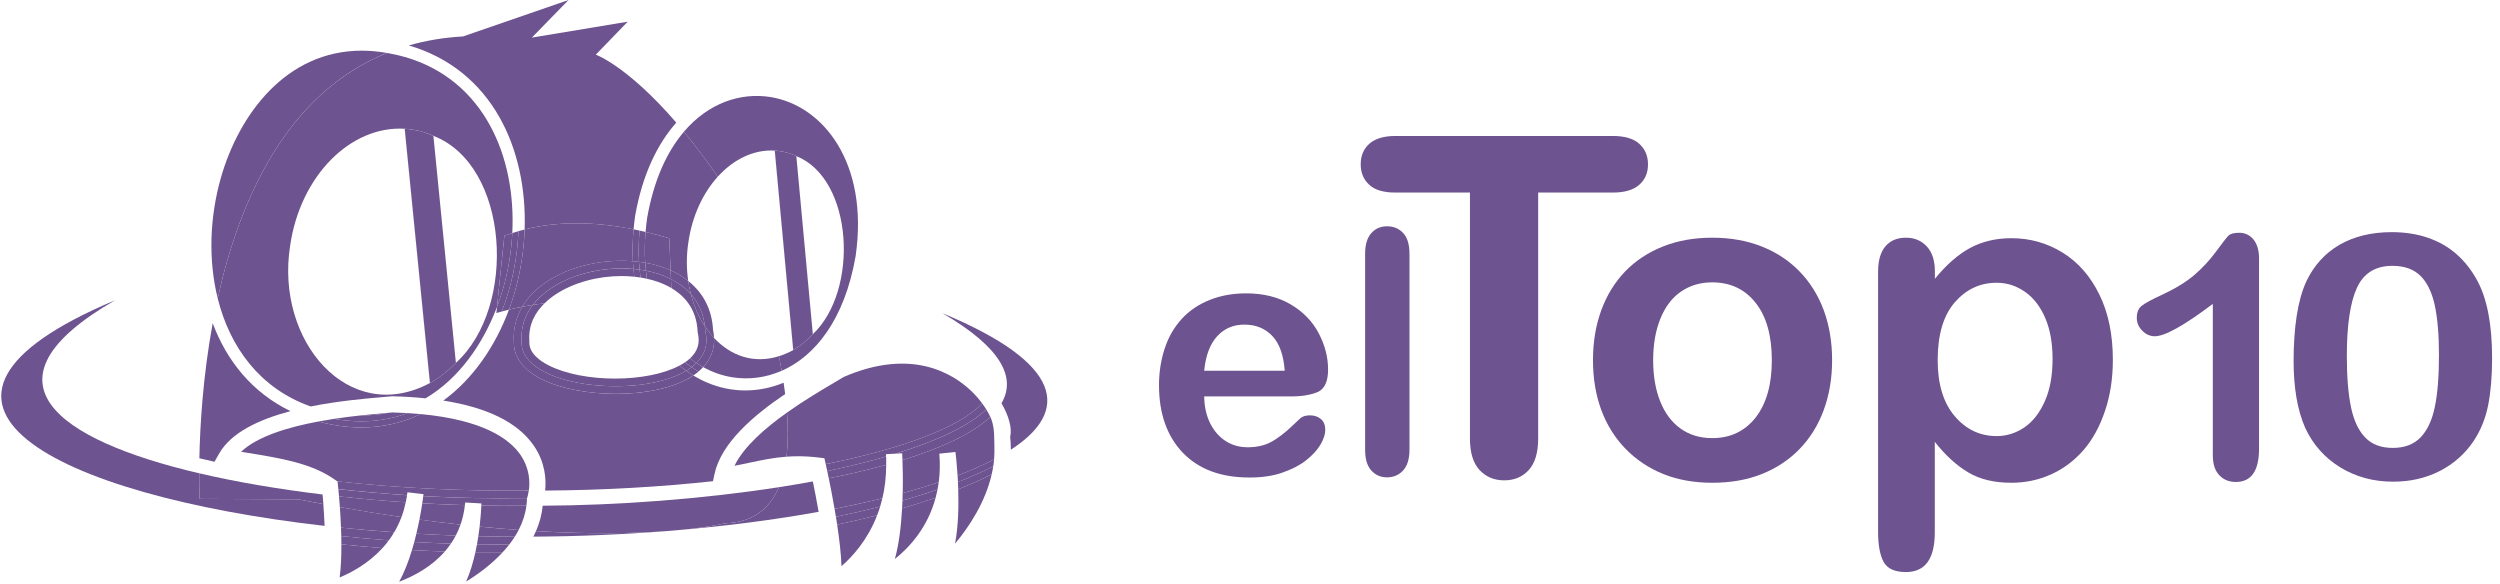 <svg width="227" height="53" viewBox="0 0 227 53" fill="none" xmlns="http://www.w3.org/2000/svg">
<path d="M117.227 35.995H109.34C109.355 36.931 109.536 37.744 109.898 38.465C110.26 39.17 110.743 39.707 111.331 40.075C111.919 40.444 112.582 40.612 113.306 40.612C113.789 40.612 114.226 40.551 114.633 40.444C115.041 40.336 115.418 40.152 115.795 39.907C116.172 39.661 116.519 39.4 116.835 39.124C117.152 38.848 117.559 38.465 118.057 37.989C118.268 37.805 118.554 37.713 118.947 37.713C119.354 37.713 119.701 37.836 119.957 38.066C120.213 38.296 120.334 38.618 120.334 39.048C120.334 39.416 120.198 39.845 119.912 40.352C119.625 40.842 119.188 41.318 118.615 41.778C118.042 42.238 117.318 42.607 116.443 42.913C115.568 43.22 114.573 43.358 113.442 43.358C110.848 43.358 108.842 42.607 107.395 41.103C105.962 39.6 105.238 37.56 105.238 34.982C105.238 33.77 105.419 32.651 105.766 31.607C106.113 30.564 106.641 29.674 107.319 28.938C107.998 28.202 108.842 27.634 109.838 27.235C110.833 26.837 111.934 26.637 113.156 26.637C114.724 26.637 116.081 26.975 117.212 27.65C118.343 28.325 119.188 29.199 119.746 30.273C120.304 31.347 120.59 32.436 120.59 33.556C120.59 34.584 120.304 35.258 119.716 35.565C119.097 35.841 118.283 35.995 117.227 35.995ZM109.34 33.663H116.654C116.549 32.267 116.187 31.209 115.538 30.518C114.89 29.828 114.045 29.475 112.99 29.475C111.979 29.475 111.165 29.828 110.516 30.534C109.868 31.239 109.476 32.282 109.34 33.663Z" fill="#6D538F"/>
<path d="M123.953 40.843V23.048C123.953 22.219 124.134 21.606 124.496 21.191C124.858 20.777 125.326 20.547 125.944 20.547C126.562 20.547 127.045 20.762 127.422 21.176C127.799 21.59 127.98 22.219 127.98 23.048V40.843C127.98 41.671 127.784 42.3 127.407 42.714C127.03 43.128 126.532 43.343 125.944 43.343C125.356 43.343 124.873 43.128 124.496 42.699C124.119 42.269 123.953 41.64 123.953 40.843Z" fill="#6D538F"/>
<path d="M146.446 17.484H139.666V39.818C139.666 41.102 139.377 42.056 138.809 42.68C138.241 43.304 137.492 43.615 136.591 43.615C135.671 43.615 134.923 43.304 134.336 42.671C133.759 42.038 133.471 41.093 133.471 39.818V17.484H126.69C125.626 17.484 124.842 17.254 124.328 16.777C123.814 16.31 123.552 15.686 123.552 14.925C123.552 14.127 123.823 13.503 124.355 13.035C124.896 12.577 125.671 12.347 126.69 12.347H146.455C147.528 12.347 148.331 12.586 148.854 13.063C149.377 13.54 149.638 14.163 149.638 14.925C149.638 15.695 149.377 16.31 148.845 16.777C148.304 17.254 147.51 17.484 146.446 17.484Z" fill="#6D538F"/>
<path d="M166.356 32.709C166.356 34.342 166.103 35.846 165.598 37.222C165.093 38.598 164.363 39.781 163.398 40.772C162.442 41.762 161.297 42.514 159.963 43.046C158.628 43.578 157.131 43.835 155.472 43.835C153.822 43.835 152.334 43.569 151.018 43.037C149.701 42.505 148.556 41.735 147.591 40.744C146.627 39.753 145.896 38.57 145.391 37.213C144.895 35.855 144.643 34.36 144.643 32.709C144.643 31.049 144.895 29.535 145.4 28.16C145.905 26.784 146.636 25.61 147.582 24.628C148.529 23.656 149.674 22.904 151.018 22.372C152.361 21.84 153.849 21.583 155.472 21.583C157.122 21.583 158.619 21.849 159.963 22.381C161.306 22.913 162.46 23.674 163.416 24.665C164.372 25.656 165.102 26.83 165.607 28.196C166.103 29.563 166.356 31.067 166.356 32.709ZM160.882 32.709C160.882 30.48 160.395 28.738 159.413 27.499C158.439 26.261 157.122 25.637 155.463 25.637C154.399 25.637 153.461 25.912 152.641 26.472C151.829 27.022 151.207 27.848 150.765 28.93C150.324 30.012 150.107 31.278 150.107 32.718C150.107 34.149 150.324 35.397 150.756 36.47C151.189 37.543 151.811 38.359 152.614 38.928C153.416 39.496 154.372 39.781 155.463 39.781C157.113 39.781 158.43 39.157 159.413 37.91C160.395 36.644 160.882 34.92 160.882 32.709Z" fill="#6D538F"/>
<path d="M175.688 24.656V25.316C176.716 24.05 177.78 23.115 178.88 22.519C179.989 21.922 181.234 21.629 182.64 21.629C184.318 21.629 185.859 22.06 187.275 22.931C188.691 23.803 189.8 25.069 190.62 26.738C191.441 28.407 191.847 30.389 191.847 32.672C191.847 34.36 191.612 35.901 191.134 37.313C190.656 38.726 190.016 39.909 189.187 40.863C188.357 41.817 187.383 42.551 186.256 43.065C185.129 43.578 183.921 43.835 182.631 43.835C181.071 43.835 179.764 43.523 178.709 42.89C177.654 42.267 176.644 41.34 175.679 40.12V48.339C175.679 50.742 174.805 51.943 173.064 51.943C172.036 51.943 171.36 51.631 171.027 51.008C170.693 50.384 170.531 49.485 170.531 48.293V24.692C170.531 23.647 170.756 22.876 171.207 22.354C171.658 21.831 172.28 21.583 173.064 21.583C173.84 21.583 174.462 21.849 174.949 22.372C175.445 22.904 175.688 23.665 175.688 24.656ZM186.373 32.608C186.373 31.168 186.157 29.93 185.715 28.893C185.273 27.857 184.669 27.059 183.885 26.509C183.109 25.958 182.244 25.674 181.297 25.674C179.791 25.674 178.52 26.27 177.492 27.453C176.464 28.637 175.941 30.389 175.941 32.7C175.941 34.874 176.455 36.571 177.483 37.781C178.511 38.992 179.782 39.597 181.297 39.597C182.199 39.597 183.037 39.331 183.813 38.809C184.588 38.277 185.201 37.488 185.67 36.433C186.139 35.387 186.373 34.103 186.373 32.608Z" fill="#6D538F"/>
<path d="M200.924 41.322V27.593C198.32 29.558 196.568 30.532 195.659 30.532C195.228 30.532 194.844 30.363 194.516 30.025C194.179 29.686 194.02 29.3 194.02 28.857C194.02 28.342 194.179 27.971 194.516 27.73C194.844 27.488 195.425 27.174 196.249 26.796C197.486 26.224 198.479 25.62 199.228 24.984C199.968 24.348 200.633 23.639 201.205 22.858C201.776 22.077 202.151 21.594 202.329 21.409C202.507 21.232 202.835 21.135 203.313 21.135C203.856 21.135 204.287 21.344 204.624 21.755C204.952 22.166 205.121 22.737 205.121 23.462V40.734C205.121 42.755 204.418 43.762 203.013 43.762C202.385 43.762 201.889 43.552 201.505 43.142C201.111 42.731 200.924 42.119 200.924 41.322Z" fill="#6D538F"/>
<path d="M226.282 32.521C226.282 34.172 226.16 35.597 225.926 36.78C225.692 37.972 225.261 39.043 224.624 40.017C223.828 41.209 222.797 42.119 221.523 42.771C220.258 43.415 218.844 43.737 217.298 43.737C215.518 43.737 213.917 43.303 212.502 42.441C211.088 41.571 210.02 40.38 209.308 38.842C208.942 38.004 208.68 37.078 208.511 36.072C208.343 35.057 208.259 33.962 208.259 32.786C208.259 31.265 208.352 29.896 208.54 28.68C208.727 27.464 209.017 26.417 209.42 25.54C210.113 24.09 211.116 22.987 212.437 22.222C213.757 21.465 215.331 21.079 217.158 21.079C218.366 21.079 219.462 21.248 220.446 21.586C221.429 21.924 222.301 22.415 223.041 23.067C223.781 23.72 224.418 24.517 224.933 25.475C225.832 27.126 226.282 29.477 226.282 32.521ZM221.458 32.223C221.458 30.379 221.326 28.873 221.073 27.698C220.811 26.522 220.38 25.636 219.771 25.04C219.162 24.444 218.319 24.138 217.233 24.138C215.687 24.138 214.61 24.807 214.001 26.151C213.392 27.488 213.092 29.558 213.092 32.344C213.092 34.236 213.223 35.79 213.476 36.998C213.729 38.206 214.17 39.124 214.778 39.744C215.387 40.364 216.212 40.67 217.261 40.67C218.338 40.67 219.181 40.347 219.799 39.703C220.408 39.059 220.839 38.141 221.083 36.941C221.336 35.734 221.458 34.163 221.458 32.223Z" fill="#6D538F"/>
<path d="M66.32 35.347C65.147 35.16 64.007 34.738 62.954 34.094C61.248 35.24 58.589 35.762 55.935 35.762C53.39 35.762 50.847 35.282 49.15 34.415C47.047 33.34 46.63 31.979 46.659 31.014C46.587 29.885 46.855 28.814 47.424 27.851C47.018 27.931 46.614 28.018 46.213 28.116C44.984 31.422 42.961 34.401 40.253 36.371C44.275 37.004 47.029 38.372 48.468 40.464C49.52 41.994 49.603 43.544 49.498 44.543C54.76 44.514 59.934 44.213 64.738 43.693L64.872 43.062C65.47 40.243 68.394 37.738 71.293 35.778C71.251 35.439 71.204 35.095 71.153 34.752C70.007 35.224 68.824 35.452 67.676 35.452C67.219 35.454 66.763 35.416 66.32 35.347Z" fill="#6D538F"/>
<path d="M47.636 20.834C50.778 20.044 54.146 20.145 57.53 20.823C57.565 20.433 57.608 20.038 57.666 19.634L57.668 19.619C58.322 15.865 59.689 13.077 61.406 11.134C56.956 5.977 54.099 4.963 54.099 4.963L56.997 1.969L48.291 3.415L51.624 0L42.044 3.308C40.273 3.406 38.638 3.691 37.12 4.124C44.721 6.352 47.886 13.579 47.636 20.834Z" fill="#6D538F"/>
<path d="M19.899 41.18C20.992 39.255 23.568 38.075 26.373 37.33C22.894 35.648 20.586 32.755 19.312 29.347C18.424 34.187 18.161 38.646 18.103 41.612C18.554 41.719 19.009 41.824 19.477 41.927L19.899 41.18Z" fill="#6D538F"/>
<path d="M35.132 4.806C34.349 4.673 33.591 4.599 32.866 4.599C25.936 4.599 21.694 10.431 20.061 16.126C19.044 19.677 18.895 23.58 19.767 27.086C21.752 18.126 26.026 8.478 35.132 4.806Z" fill="#6D538F"/>
<path d="M35.551 35.983L35.596 35.978L35.641 35.981C36.7 36.007 37.695 36.072 38.638 36.168C41.712 34.357 43.871 31.192 45.127 27.869L45.796 21.41C46.034 21.32 46.275 21.238 46.516 21.16C46.868 14.223 43.958 7.258 36.769 5.175C36.209 5.016 35.665 4.9 35.132 4.809C26.023 8.48 21.752 18.126 19.767 27.088C20.862 31.495 23.574 35.269 28.211 36.906C30.729 36.402 33.214 36.186 34.804 36.05C35.094 36.023 35.346 36.001 35.551 35.983ZM41.395 32.95L39.352 12.336C46.242 14.99 46.998 27.864 41.395 32.95ZM26.342 22.331C27.243 15.996 31.816 11.393 36.742 11.692H36.745C36.747 11.692 36.747 11.692 36.749 11.692C36.966 11.705 37.186 11.725 37.409 11.761C38.094 11.861 38.739 12.057 39.352 12.334L41.395 32.947C40.681 33.688 39.887 34.303 39.04 34.774V34.778C31.624 38.735 24.988 30.931 26.342 22.331Z" fill="#6D538F"/>
<path d="M70.343 13.675H70.346H70.348C70.511 13.683 70.678 13.699 70.843 13.728C71.358 13.806 71.842 13.958 72.304 14.174L73.8 30.347C73.263 30.929 72.663 31.413 72.025 31.785V31.79C71.586 32.028 71.153 32.209 70.729 32.343C70.818 32.785 70.901 33.228 70.977 33.668C73.997 32.343 76.684 29.04 77.69 23.259C78.915 14.783 74.726 9.571 69.953 8.81C67.276 8.384 64.348 9.319 62.1 11.959C63.061 13.124 64.087 14.477 65.171 16.045C66.603 14.466 68.439 13.559 70.343 13.675ZM73.803 30.347L72.306 14.174C77.498 16.251 78.009 26.381 73.803 30.347Z" fill="#6D538F"/>
<path d="M60.891 24.545C61.02 24.603 61.152 24.657 61.275 24.722C61.725 24.951 62.124 25.221 62.49 25.511C62.327 24.403 62.318 23.232 62.499 22.043C62.834 19.627 63.824 17.538 65.173 16.045C64.091 14.477 63.063 13.124 62.102 11.959C60.576 13.753 59.363 16.329 58.759 19.799C58.696 20.227 58.652 20.647 58.618 21.059C59.336 21.229 60.054 21.421 60.768 21.637L60.891 24.545Z" fill="#6D538F"/>
<path d="M64.839 30.688C64.89 31.678 64.555 32.575 63.846 33.333C64.685 33.799 65.577 34.109 66.494 34.257C67.963 34.491 69.509 34.31 70.979 33.665C70.903 33.224 70.818 32.782 70.731 32.341C68.43 33.063 66.349 32.305 64.839 30.688Z" fill="#6D538F"/>
<path d="M73.803 30.347L72.306 14.174C71.844 13.958 71.36 13.806 70.845 13.728C70.678 13.701 70.511 13.686 70.35 13.675L72.027 31.785C72.665 31.413 73.263 30.929 73.803 30.347Z" fill="#6D538F"/>
<path d="M72.025 31.785L70.348 13.675H70.346H70.343L72.02 31.788C72.023 31.788 72.025 31.785 72.025 31.785Z" fill="#6D538F"/>
<path d="M41.395 32.95L39.352 12.336C38.739 12.06 38.094 11.863 37.409 11.763C37.189 11.727 36.966 11.707 36.749 11.694L39.04 34.776C39.887 34.306 40.681 33.688 41.395 32.95Z" fill="#6D538F"/>
<path d="M39.04 34.776L36.751 11.694C36.749 11.694 36.749 11.694 36.747 11.694H36.745L39.035 34.781C39.035 34.778 39.038 34.778 39.04 34.776Z" fill="#6D538F"/>
<path d="M46.213 28.114C46.616 28.016 47.02 27.927 47.424 27.849C47.935 26.985 48.691 26.209 49.674 25.56C51.818 24.146 54.769 23.511 57.467 23.72C57.418 22.803 57.438 21.835 57.532 20.823C54.148 20.143 50.781 20.044 47.638 20.834C47.571 22.752 47.27 24.672 46.746 26.501C46.587 27.046 46.409 27.585 46.213 28.114Z" fill="#6D538F"/>
<path d="M45.127 27.866C45.336 27.313 45.524 26.756 45.682 26.198C46.148 24.568 46.431 22.864 46.518 21.157C46.277 21.235 46.036 21.318 45.798 21.407L45.127 27.866Z" fill="#6D538F"/>
<path d="M46.213 28.114C46.409 27.583 46.59 27.046 46.744 26.501C47.268 24.67 47.569 22.75 47.636 20.834C47.448 20.881 47.263 20.934 47.078 20.988C46.975 23.488 46.454 25.991 45.557 28.286C45.776 28.228 45.994 28.168 46.213 28.114Z" fill="#6D538F"/>
<path d="M45.682 26.198C45.521 26.756 45.336 27.311 45.127 27.866L45.069 28.422C45.231 28.375 45.394 28.333 45.557 28.288C46.454 25.993 46.973 23.49 47.078 20.99C46.891 21.044 46.703 21.099 46.518 21.16C46.431 22.864 46.15 24.568 45.682 26.198Z" fill="#6D538F"/>
<path d="M60.768 21.639C60.052 21.423 59.334 21.231 58.618 21.061C58.536 22.043 58.527 22.973 58.585 23.856C59.406 23.999 60.184 24.231 60.891 24.548L60.768 21.639Z" fill="#6D538F"/>
<path d="M57.465 23.72C57.652 23.736 57.837 23.754 58.02 23.776C57.969 22.879 57.985 21.931 58.072 20.937C57.891 20.896 57.71 20.861 57.528 20.823C57.438 21.835 57.416 22.803 57.465 23.72Z" fill="#6D538F"/>
<path d="M58.023 23.776C58.212 23.798 58.4 23.823 58.585 23.856C58.527 22.975 58.536 22.043 58.618 21.061C58.438 21.019 58.257 20.977 58.074 20.937C57.985 21.931 57.969 22.877 58.023 23.776Z" fill="#6D538F"/>
<path d="M27.063 45.337L18.13 45.299C18.13 45.299 18.085 44.44 18.085 42.975C5.069 39.926 -2.256 34.584 10.44 27.267C-11.608 36.534 4.902 44.951 29.474 47.75C29.445 47.05 29.402 46.376 29.358 45.776C28.606 45.636 27.843 45.491 27.063 45.337Z" fill="#6D538F"/>
<path d="M70.72 44.237C69.893 46.185 68.369 47.436 65.847 47.514C65.804 47.523 64.382 47.88 61.484 48.143C66.012 47.757 70.354 47.193 74.331 46.475C74.146 45.415 73.957 44.441 73.805 43.716C72.799 43.901 71.769 44.075 70.72 44.237Z" fill="#6D538F"/>
<path d="M48.668 48.225C48.595 48.395 48.514 48.562 48.43 48.727C52.485 48.707 56.535 48.535 60.46 48.225C57.666 48.431 53.754 48.524 48.668 48.225Z" fill="#6D538F"/>
<path d="M61.181 48.17C61.031 48.183 60.877 48.194 60.719 48.208C60.873 48.194 61.027 48.181 61.181 48.17Z" fill="#6D538F"/>
<path d="M91.724 39.67C91.766 40.062 91.784 40.45 91.784 40.834C97.173 37.352 96.577 33.014 85.577 28.44C90.954 31.571 92.29 34.301 90.936 36.616C91.599 37.758 91.913 38.882 91.724 39.67Z" fill="#6D538F"/>
<path d="M70.72 44.237C63.777 45.317 56.078 45.886 49.279 45.919C49.197 46.731 48.985 47.503 48.668 48.225C53.754 48.524 57.668 48.431 60.458 48.228C60.545 48.221 60.632 48.214 60.717 48.208C60.875 48.196 61.029 48.183 61.179 48.17C61.281 48.161 61.382 48.152 61.484 48.143C64.382 47.88 65.804 47.523 65.847 47.514C68.369 47.436 69.893 46.185 70.72 44.237Z" fill="#6D538F"/>
<path d="M18.132 45.299L27.065 45.337C27.843 45.491 28.608 45.636 29.362 45.776C29.338 45.46 29.315 45.165 29.291 44.9C25.336 44.42 21.516 43.778 18.09 42.975C18.085 44.441 18.132 45.299 18.132 45.299Z" fill="#6D538F"/>
<path d="M60.719 48.205C60.632 48.212 60.545 48.219 60.46 48.225C60.547 48.221 60.632 48.212 60.719 48.205Z" fill="#6D538F"/>
<path d="M61.484 48.143C61.382 48.152 61.281 48.161 61.179 48.17C61.283 48.161 61.386 48.152 61.484 48.143Z" fill="#6D538F"/>
<path d="M43.166 50.139C42.965 51.049 42.693 51.979 42.321 52.807C43.409 52.14 44.629 51.243 45.646 50.141C44.821 50.148 43.993 50.148 43.166 50.139Z" fill="#6D538F"/>
<path d="M30.839 52.432C31.885 52.001 33.435 51.181 34.726 49.767C33.471 49.671 32.226 49.555 30.997 49.423C31.002 50.487 30.961 51.544 30.839 52.432Z" fill="#6D538F"/>
<path d="M36.241 52.82C37.572 52.318 39.171 51.471 40.389 50.079C39.392 50.045 38.398 50.001 37.407 49.945C37.099 50.962 36.716 51.972 36.241 52.82Z" fill="#6D538F"/>
<path d="M47.729 44.543C47.825 44.543 47.921 44.543 48.019 44.543C48.122 43.818 48.122 42.54 47.241 41.276C46.239 39.837 43.853 38.126 38.201 37.598C36.584 38.371 34.778 38.813 32.799 38.813C31.568 38.813 30.27 38.637 28.912 38.271C26.182 38.782 23.38 39.614 21.89 41.021C22.038 41.046 22.183 41.068 22.328 41.093C25.51 41.608 28.258 42.052 30.379 43.535L30.627 43.709C36.056 44.304 41.913 44.608 47.729 44.543Z" fill="#6D538F"/>
<path d="M35.23 37.488C35.134 37.497 35.038 37.506 34.931 37.515C34.358 37.564 33.615 37.629 32.775 37.72C33.633 37.727 34.454 37.649 35.23 37.488Z" fill="#6D538F"/>
<path d="M38.199 37.598C37.818 37.562 37.423 37.531 37.012 37.508C35.036 38.247 32.801 38.474 30.341 38.03C29.871 38.102 29.391 38.182 28.909 38.271C30.27 38.637 31.568 38.813 32.797 38.813C34.775 38.813 36.582 38.371 38.199 37.598Z" fill="#6D538F"/>
<path d="M37.012 37.508C36.575 37.482 36.12 37.464 35.647 37.45C35.525 37.462 35.382 37.475 35.23 37.488C34.454 37.649 33.633 37.725 32.775 37.718C32.028 37.798 31.202 37.899 30.341 38.03C32.804 38.474 35.036 38.247 37.012 37.508Z" fill="#6D538F"/>
<path d="M36.453 46.952C34.675 46.693 32.806 46.39 30.859 46.044C30.899 46.604 30.937 47.24 30.961 47.909C32.543 48.072 34.155 48.212 35.79 48.328C36.042 47.909 36.265 47.451 36.453 46.952Z" fill="#6D538F"/>
<path d="M43.55 47.819C43.518 48.094 43.478 48.386 43.434 48.689C44.533 48.714 45.637 48.727 46.744 48.732C46.868 48.533 46.984 48.33 47.092 48.123C45.965 48.04 44.785 47.942 43.55 47.819Z" fill="#6D538F"/>
<path d="M38.085 47.179C38.007 47.583 37.913 48.014 37.806 48.46C38.989 48.529 40.182 48.584 41.382 48.629C41.547 48.319 41.692 47.989 41.814 47.639C40.617 47.505 39.377 47.355 38.085 47.179Z" fill="#6D538F"/>
<path d="M30.783 45.072C30.808 45.355 30.834 45.683 30.859 46.046C32.806 46.392 34.677 46.695 36.453 46.954C36.611 46.535 36.74 46.084 36.841 45.607C34.818 45.471 32.788 45.292 30.783 45.072Z" fill="#6D538F"/>
<path d="M47.729 45.917C46.418 45.935 45.073 45.928 43.706 45.901C43.69 46.258 43.65 46.954 43.55 47.817C44.783 47.938 45.965 48.038 47.092 48.121C47.448 47.436 47.7 46.7 47.799 45.917C47.776 45.917 47.754 45.917 47.729 45.917Z" fill="#6D538F"/>
<path d="M38.342 45.701C38.279 46.113 38.194 46.617 38.085 47.181C39.377 47.355 40.619 47.507 41.814 47.639C42.004 47.099 42.142 46.508 42.214 45.868C40.936 45.83 39.642 45.774 38.342 45.701Z" fill="#6D538F"/>
<path d="M30.997 49.423C32.228 49.555 33.473 49.671 34.726 49.767C34.927 49.548 35.119 49.312 35.304 49.064C33.852 48.957 32.411 48.828 30.988 48.676C30.993 48.923 30.995 49.173 30.997 49.423Z" fill="#6D538F"/>
<path d="M37.407 49.945C38.398 50.001 39.392 50.045 40.389 50.079C40.583 49.856 40.764 49.617 40.938 49.365C39.829 49.329 38.721 49.278 37.617 49.216C37.552 49.459 37.481 49.702 37.407 49.945Z" fill="#6D538F"/>
<path d="M43.311 49.423C43.269 49.66 43.219 49.898 43.166 50.139C43.993 50.148 44.821 50.148 45.646 50.139C45.856 49.912 46.057 49.677 46.246 49.434C45.269 49.443 44.29 49.439 43.311 49.423Z" fill="#6D538F"/>
<path d="M36.995 44.699L38.456 44.871C38.449 44.931 38.44 44.991 38.431 45.049C41.544 45.219 44.676 45.281 47.729 45.228C47.772 45.228 47.814 45.228 47.854 45.23L47.886 45.139C47.895 45.114 47.966 44.891 48.015 44.541C47.919 44.541 47.823 44.541 47.725 44.541C41.908 44.605 36.051 44.302 30.62 43.704L30.647 43.722L30.683 44.055C30.689 44.124 30.703 44.251 30.718 44.409C32.764 44.639 34.851 44.822 36.954 44.958C36.97 44.875 36.983 44.786 36.995 44.699Z" fill="#6D538F"/>
<path d="M43.311 49.423C44.29 49.439 45.269 49.443 46.246 49.437C46.422 49.209 46.59 48.973 46.744 48.732C45.637 48.73 44.533 48.716 43.434 48.689C43.398 48.928 43.358 49.173 43.311 49.423Z" fill="#6D538F"/>
<path d="M30.964 47.911C30.973 48.163 30.981 48.417 30.988 48.676C32.411 48.828 33.852 48.957 35.304 49.064C35.476 48.834 35.639 48.589 35.79 48.33C34.157 48.214 32.545 48.074 30.964 47.911Z" fill="#6D538F"/>
<path d="M37.806 48.46C37.746 48.707 37.684 48.959 37.617 49.216C38.721 49.278 39.827 49.329 40.938 49.365C41.099 49.133 41.246 48.888 41.382 48.629C40.182 48.587 38.991 48.529 37.806 48.46Z" fill="#6D538F"/>
<path d="M38.431 45.051C38.42 45.136 38.411 45.223 38.398 45.306C38.382 45.424 38.362 45.558 38.34 45.698C39.64 45.772 40.933 45.828 42.211 45.866C42.22 45.785 42.236 45.709 42.243 45.627L43.712 45.712C43.71 45.756 43.708 45.823 43.706 45.901C45.073 45.928 46.418 45.932 47.729 45.917C47.752 45.917 47.776 45.917 47.798 45.917C47.821 45.734 47.839 45.551 47.845 45.364L47.85 45.248L47.856 45.23C47.814 45.23 47.772 45.23 47.732 45.228C44.676 45.283 41.544 45.219 38.431 45.051Z" fill="#6D538F"/>
<path d="M36.941 45.105C36.948 45.058 36.952 45.011 36.959 44.965C34.856 44.828 32.768 44.643 30.723 44.416C30.741 44.59 30.761 44.811 30.783 45.074C32.788 45.295 34.818 45.473 36.843 45.609C36.876 45.44 36.914 45.277 36.941 45.105Z" fill="#6D538F"/>
<path d="M89.183 36.63C88.909 36.257 88.581 35.876 88.189 35.501C86.496 33.886 82.744 31.576 76.624 34.221C76.372 34.372 76.093 34.538 75.79 34.716C74.597 35.421 73.004 36.364 71.461 37.459C71.563 38.882 71.561 40.238 71.412 41.467C71.751 41.443 72.099 41.427 72.464 41.427C73.046 41.427 73.666 41.463 74.342 41.545L74.855 41.608L74.969 42.112C74.971 42.119 74.974 42.13 74.976 42.141C81.926 40.738 87.138 38.813 89.183 36.63Z" fill="#6D538F"/>
<path d="M86.719 49.363C88.021 47.806 89.467 45.594 90.046 43.066C89.119 43.537 88.099 43.992 87.007 44.429C87.056 45.971 87.016 47.784 86.719 49.363Z" fill="#6D538F"/>
<path d="M76.408 51.406C77.389 50.556 78.77 49.051 79.644 46.787C78.478 47.088 77.264 47.371 76.013 47.637C76.211 48.946 76.37 50.286 76.408 51.406Z" fill="#6D538F"/>
<path d="M81.254 50.757C82.626 49.662 84.239 47.868 84.954 45.194C83.987 45.531 82.969 45.855 81.908 46.164C81.823 47.733 81.633 49.392 81.254 50.757Z" fill="#6D538F"/>
<path d="M71.461 37.459C69.46 38.878 67.542 40.551 66.692 42.29C67.176 42.201 67.64 42.103 68.095 42.005C69.179 41.775 70.23 41.554 71.414 41.467C71.561 40.238 71.563 38.882 71.461 37.459Z" fill="#6D538F"/>
<path d="M90.267 39.516C90.267 39.516 90.265 38.575 89.924 37.854C88.311 39.368 85.501 40.678 81.944 41.775C81.97 42.489 81.993 43.559 81.966 44.775C83.117 44.461 84.21 44.133 85.238 43.787C85.343 42.988 85.367 42.125 85.291 41.191L86.754 41.041C86.786 41.293 86.879 42.099 86.948 43.178C88.177 42.712 89.288 42.221 90.267 41.71C90.33 41.052 90.267 39.516 90.267 39.516Z" fill="#6D538F"/>
<path d="M80.467 42.203C78.843 42.654 77.095 43.064 75.252 43.432C75.404 44.164 75.596 45.139 75.779 46.2C77.291 45.906 78.739 45.587 80.121 45.248C80.34 44.336 80.463 43.319 80.467 42.203Z" fill="#6D538F"/>
<path d="M81.91 46.164C82.972 45.855 83.989 45.531 84.957 45.194C85.021 44.953 85.077 44.706 85.126 44.452C84.12 44.8 83.056 45.132 81.944 45.451C81.935 45.685 81.923 45.924 81.91 46.164Z" fill="#6D538F"/>
<path d="M87.007 44.429C88.102 43.992 89.119 43.537 90.046 43.066C90.102 42.826 90.149 42.58 90.187 42.333C89.221 42.83 88.148 43.31 86.98 43.769C86.991 43.981 87 44.202 87.007 44.429Z" fill="#6D538F"/>
<path d="M80.456 41.452C80.454 41.38 80.449 41.309 80.447 41.24L81.326 41.191C85.082 40.031 87.975 38.673 89.556 37.181C89.444 37 89.322 36.817 89.183 36.63C87.138 38.811 81.926 40.736 74.976 42.143C74.994 42.226 75.043 42.444 75.114 42.772C77.021 42.371 78.812 41.929 80.456 41.452Z" fill="#6D538F"/>
<path d="M76.013 47.636C77.264 47.371 78.478 47.088 79.644 46.787C79.742 46.532 79.834 46.272 79.918 45.999C78.634 46.327 77.291 46.637 75.901 46.925C75.939 47.159 75.977 47.398 76.013 47.636Z" fill="#6D538F"/>
<path d="M80.456 41.452C78.812 41.929 77.021 42.371 75.114 42.77C75.154 42.957 75.201 43.18 75.252 43.432C77.092 43.062 78.843 42.652 80.467 42.203C80.467 42.043 80.474 41.884 80.469 41.719C80.465 41.63 80.46 41.541 80.456 41.452Z" fill="#6D538F"/>
<path d="M81.964 44.775C81.959 44.996 81.952 45.221 81.944 45.451C83.056 45.132 84.12 44.8 85.126 44.452C85.169 44.235 85.207 44.014 85.238 43.787C84.21 44.13 83.117 44.461 81.964 44.775Z" fill="#6D538F"/>
<path d="M86.982 43.769C88.151 43.31 89.224 42.832 90.189 42.333C90.223 42.125 90.249 41.918 90.269 41.708C89.29 42.219 88.177 42.71 86.951 43.176C86.96 43.365 86.971 43.564 86.982 43.769Z" fill="#6D538F"/>
<path d="M81.917 41.16C81.928 41.336 81.935 41.51 81.941 41.681C81.944 41.71 81.944 41.744 81.944 41.775C85.501 40.678 88.314 39.368 89.924 37.854C89.823 37.642 89.701 37.417 89.556 37.183C87.975 38.675 85.082 40.033 81.326 41.193L81.917 41.16Z" fill="#6D538F"/>
<path d="M75.779 46.202C75.819 46.439 75.861 46.68 75.899 46.925C77.289 46.637 78.631 46.327 79.916 45.999C79.99 45.759 80.059 45.509 80.121 45.25C78.741 45.589 77.291 45.908 75.779 46.202Z" fill="#6D538F"/>
<path d="M81.183 41.236C81.183 41.215 81.181 41.202 81.181 41.202C81.183 41.213 81.183 41.224 81.183 41.236Z" fill="#6D538F"/>
<path d="M81.21 41.994C81.21 41.987 81.21 41.978 81.21 41.971C81.21 41.978 81.207 41.985 81.21 41.994Z" fill="#6D538F"/>
<path d="M81.207 41.922C81.207 41.938 81.207 41.954 81.21 41.969C81.21 41.954 81.207 41.938 81.207 41.922Z" fill="#6D538F"/>
<path d="M47.361 31C47.272 29.724 47.671 28.614 48.39 27.679C48.066 27.73 47.745 27.786 47.422 27.849C46.851 28.81 46.585 29.883 46.657 31.011C46.628 31.977 47.045 33.338 49.148 34.413C50.845 35.28 53.388 35.76 55.933 35.76C58.587 35.76 61.245 35.238 62.952 34.091C62.735 33.96 62.523 33.815 62.314 33.663C57.929 36.302 47.185 35.124 47.361 31Z" fill="#6D538F"/>
<path d="M64.839 30.688C64.535 30.362 64.254 30.003 63.998 29.613C64.016 29.765 64.038 29.914 64.045 30.075C64.33 31.25 63.989 32.209 63.235 32.958C63.436 33.092 63.639 33.217 63.846 33.333C64.553 32.575 64.89 31.678 64.839 30.688Z" fill="#6D538F"/>
<path d="M62.729 26.698C62.628 26.312 62.55 25.917 62.49 25.511C62.124 25.219 61.725 24.951 61.275 24.722C61.152 24.659 61.02 24.603 60.891 24.545L60.924 25.342C61.618 25.694 62.234 26.142 62.729 26.698Z" fill="#6D538F"/>
<path d="M62.316 33.665C62.526 33.817 62.738 33.96 62.954 34.094C63.077 34.011 63.195 33.926 63.306 33.839C63.349 33.806 63.382 33.77 63.422 33.737C63.211 33.614 63.003 33.48 62.8 33.34C62.648 33.453 62.488 33.563 62.316 33.665Z" fill="#6D538F"/>
<path d="M63.846 33.333C63.639 33.217 63.436 33.092 63.235 32.958C63.101 33.092 62.956 33.217 62.798 33.337C63.001 33.478 63.208 33.612 63.42 33.735C63.576 33.605 63.717 33.471 63.846 33.333Z" fill="#6D538F"/>
<path d="M63.998 29.613C64.252 30.003 64.533 30.362 64.839 30.688C64.828 30.456 64.801 30.22 64.745 29.976C64.654 28.127 63.873 26.613 62.49 25.511C62.55 25.917 62.628 26.312 62.729 26.698C63.411 27.465 63.862 28.433 63.998 29.613Z" fill="#6D538F"/>
<path d="M57.516 24.418C57.494 24.189 57.478 23.954 57.465 23.718C54.766 23.508 51.816 24.142 49.672 25.558C48.688 26.207 47.932 26.983 47.422 27.846C47.743 27.784 48.066 27.726 48.39 27.677C50.201 25.322 54.07 24.115 57.516 24.418Z" fill="#6D538F"/>
<path d="M60.924 25.342L60.891 24.545C60.184 24.229 59.406 23.997 58.585 23.854C58.6 24.099 58.623 24.34 58.649 24.577C59.464 24.735 60.233 24.989 60.924 25.342Z" fill="#6D538F"/>
<path d="M58.076 24.485C58.054 24.253 58.034 24.017 58.02 23.776C57.835 23.754 57.65 23.736 57.465 23.72C57.478 23.957 57.494 24.191 57.516 24.421C57.706 24.436 57.891 24.458 58.076 24.485Z" fill="#6D538F"/>
<path d="M58.647 24.577C58.62 24.34 58.6 24.099 58.583 23.854C58.397 23.823 58.21 23.798 58.02 23.774C58.034 24.015 58.052 24.251 58.076 24.483C58.27 24.512 58.46 24.541 58.647 24.577Z" fill="#6D538F"/>
<path d="M49.79 33.161C48.978 32.746 48.022 32.039 48.064 31.031L48.066 30.991L48.064 30.951C47.959 29.454 48.63 28.335 49.447 27.536C49.094 27.576 48.742 27.623 48.39 27.679C47.671 28.614 47.272 29.727 47.361 31C47.185 35.124 57.929 36.3 62.316 33.663C62.111 33.514 61.906 33.358 61.709 33.19C58.812 34.747 52.998 34.803 49.79 33.161Z" fill="#6D538F"/>
<path d="M64.045 30.075C64.038 29.914 64.016 29.767 63.998 29.613C63.44 28.763 63.008 27.775 62.729 26.698C62.234 26.142 61.618 25.694 60.924 25.342L60.958 26.154C62.064 26.807 63.255 27.996 63.342 30.104L63.362 30.242C63.581 31.143 63.347 31.897 62.657 32.539C62.847 32.689 63.039 32.829 63.237 32.961C63.989 32.209 64.332 31.25 64.045 30.075Z" fill="#6D538F"/>
<path d="M61.709 33.193C61.908 33.36 62.111 33.516 62.316 33.665C62.488 33.563 62.648 33.454 62.8 33.34C62.597 33.199 62.396 33.052 62.202 32.894C62.048 32.999 61.886 33.099 61.709 33.193Z" fill="#6D538F"/>
<path d="M62.434 32.733C62.363 32.789 62.278 32.838 62.2 32.892C62.394 33.05 62.595 33.197 62.798 33.338C62.956 33.217 63.101 33.092 63.235 32.958C63.039 32.827 62.845 32.686 62.655 32.537C62.586 32.604 62.515 32.671 62.434 32.733Z" fill="#6D538F"/>
<path d="M63.998 29.613C63.862 28.433 63.411 27.465 62.729 26.698C63.008 27.775 63.44 28.763 63.998 29.613Z" fill="#6D538F"/>
<path d="M50.448 26.733C52.11 25.636 54.316 25.065 56.435 25.065C56.827 25.065 57.215 25.085 57.597 25.125C57.565 24.893 57.539 24.659 57.516 24.421C54.07 24.117 50.201 25.322 48.39 27.681C48.742 27.625 49.092 27.579 49.447 27.538C49.77 27.22 50.118 26.952 50.448 26.733Z" fill="#6D538F"/>
<path d="M60.634 25.973C60.741 26.026 60.851 26.089 60.96 26.154L60.927 25.342C60.235 24.991 59.466 24.737 58.649 24.579C58.676 24.826 58.71 25.072 58.748 25.313C59.423 25.46 60.061 25.681 60.634 25.973Z" fill="#6D538F"/>
<path d="M58.163 25.199C58.13 24.965 58.101 24.726 58.076 24.485C57.891 24.458 57.704 24.436 57.514 24.421C57.536 24.659 57.563 24.893 57.594 25.125C57.788 25.143 57.978 25.17 58.163 25.199Z" fill="#6D538F"/>
<path d="M58.745 25.31C58.707 25.07 58.674 24.826 58.647 24.577C58.46 24.541 58.268 24.51 58.076 24.483C58.101 24.726 58.13 24.962 58.163 25.197C58.362 25.23 58.553 25.268 58.745 25.31Z" fill="#6D538F"/>
</svg>
